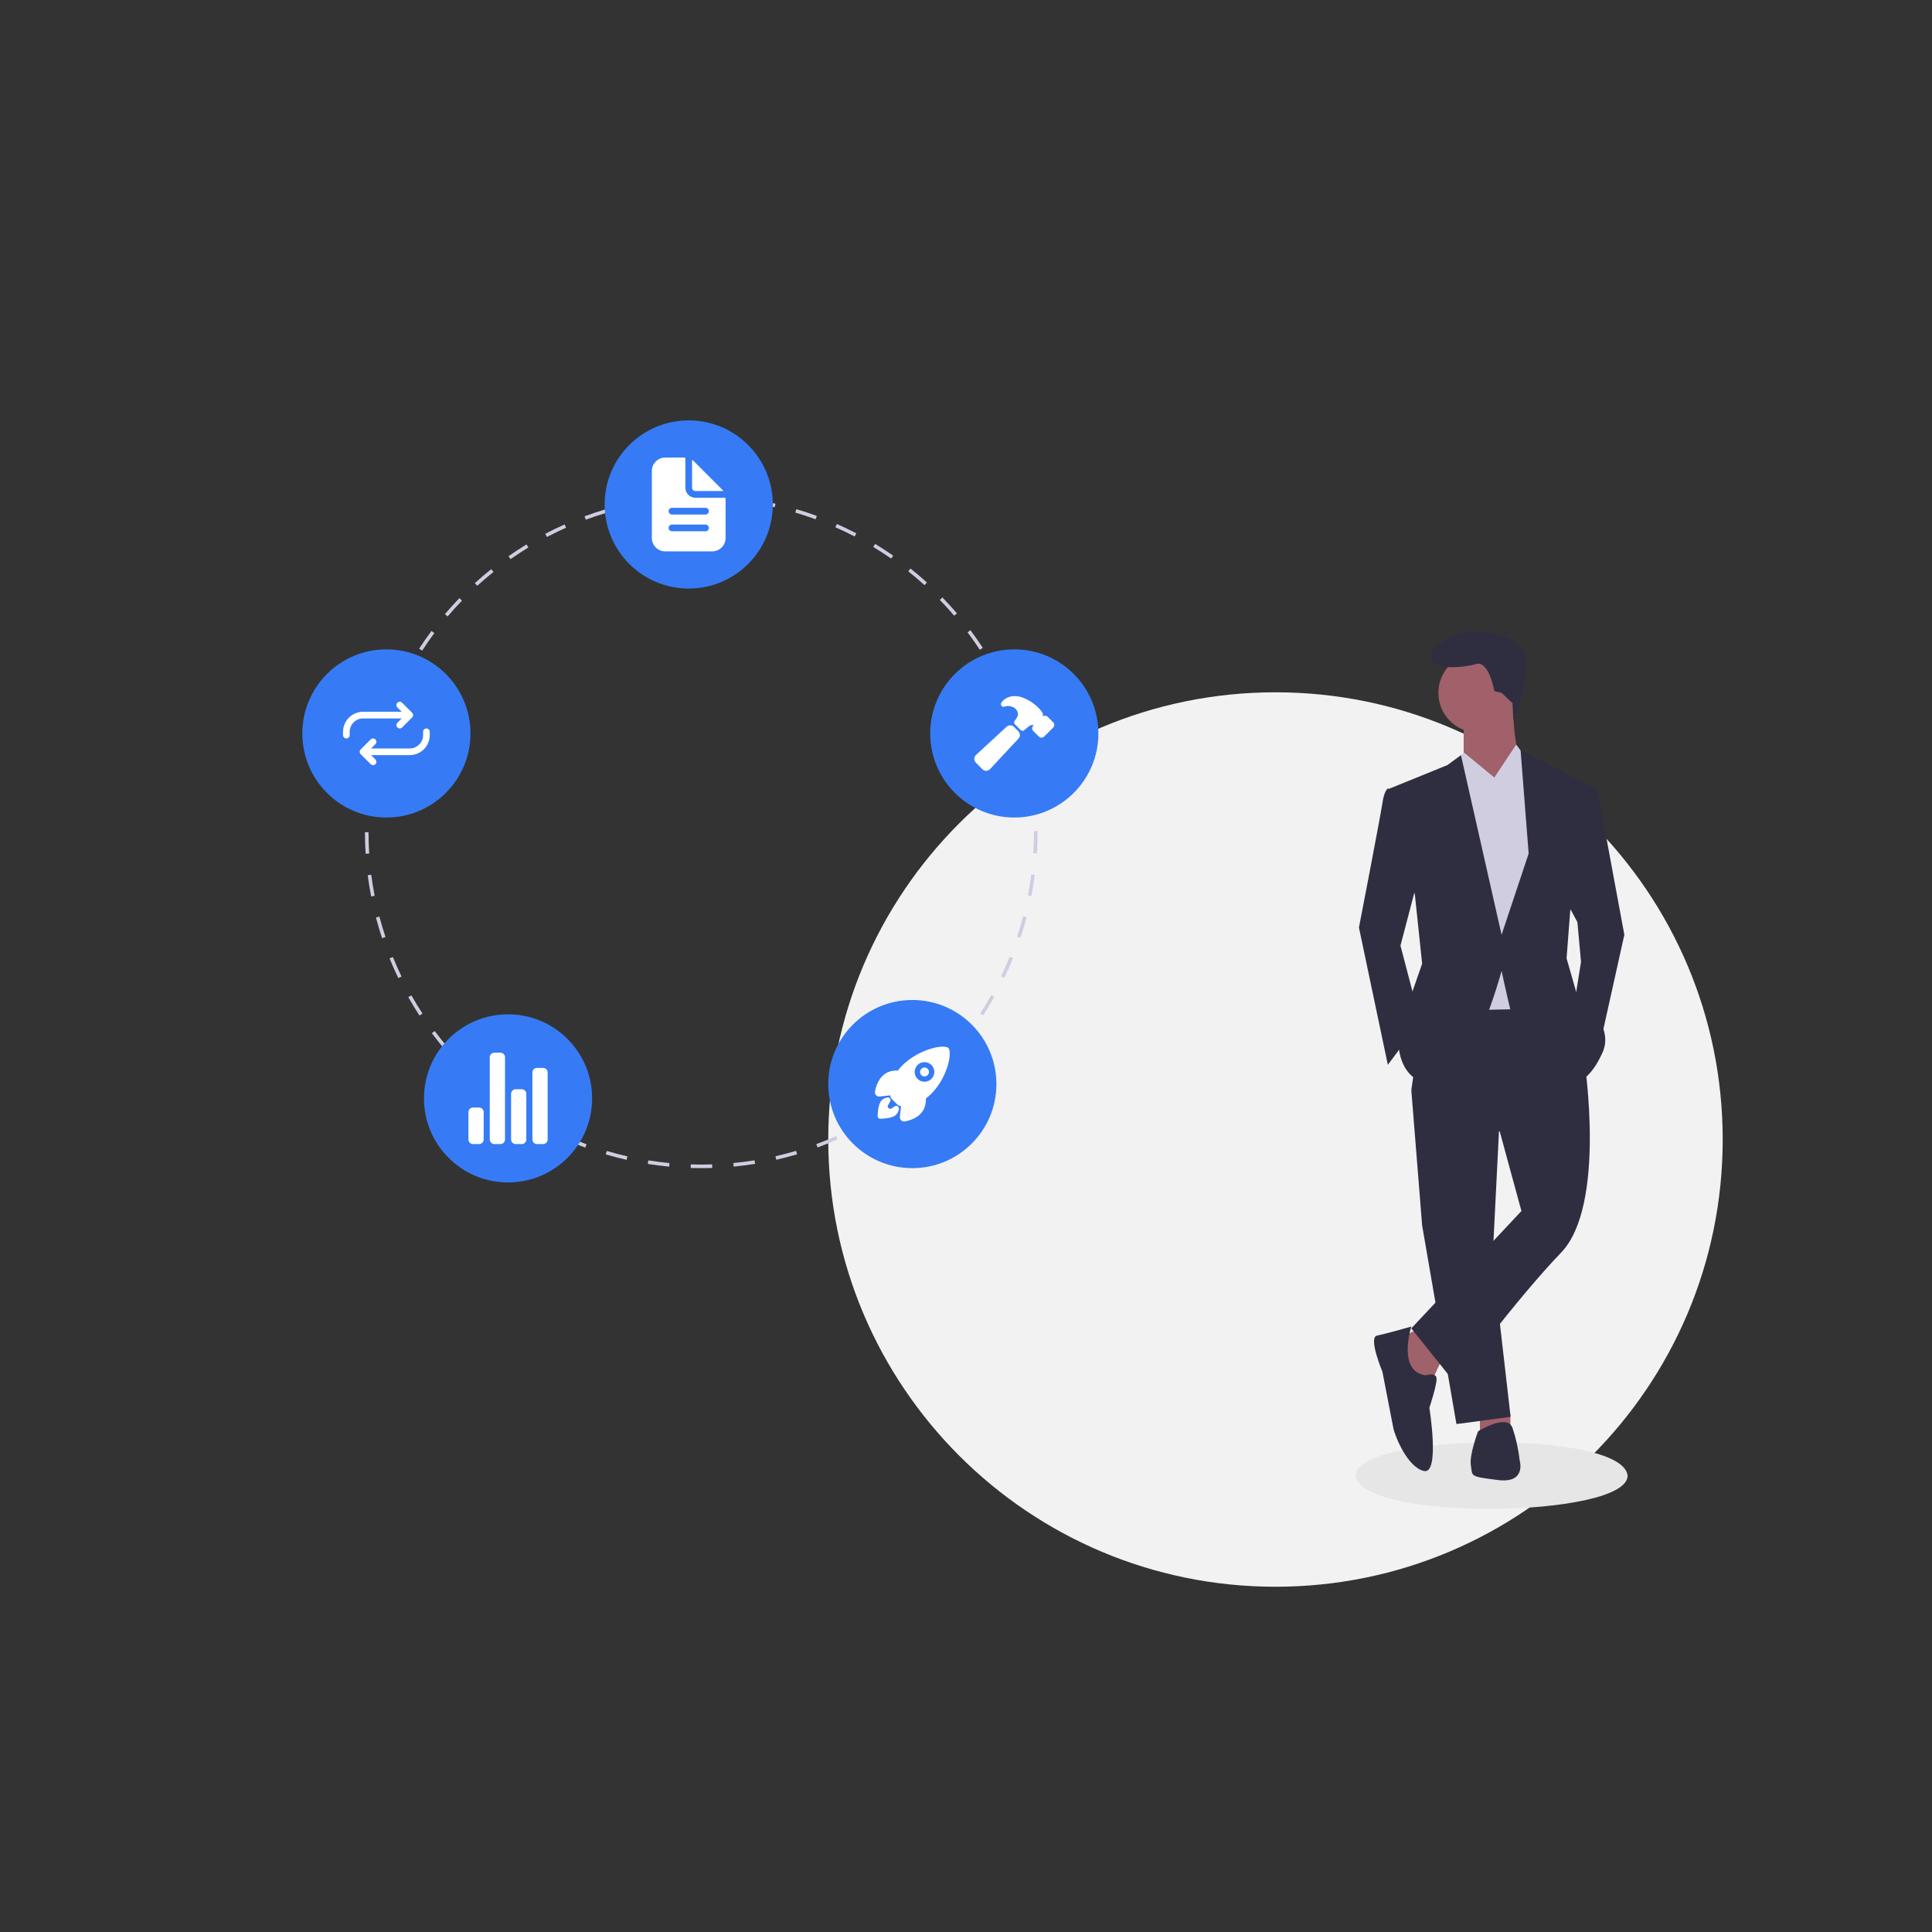 <svg width="1080" height="1080" viewBox="0 0 1080 1080" fill="none" xmlns="http://www.w3.org/2000/svg">
<rect x="0" y="0" width="1080" height="1080" fill="#333333" stroke="none"/>
<g id="hero">
<path id="Vector" d="M713 887C851.071 887 963 775.071 963 637C963 498.929 851.071 387 713 387C574.929 387 463 498.929 463 637C463 775.071 574.929 887 713 887Z" fill="#F2F2F2"/>
<g id="man">
<path id="Vector_2" d="M909.84 824.863C910.066 848.568 760.686 850.741 757.841 824.864C757.614 801.161 906.995 798.988 909.84 824.863Z" fill="#E6E6E6"/>
<path id="Vector_3" d="M792.966 742.569L781.864 748.624L788.929 771.837L800.03 772.846L806.086 759.726L792.966 742.569Z" fill="#A0616A"/>
<path id="Vector_4" d="M827.28 788.994V800.095L844.437 799.086L844.198 789.943L827.28 788.994Z" fill="#A0616A"/>
<path id="Vector_5" d="M788.929 609.348L794.984 685.042L814.16 796.058L844.437 792.021L834.345 704.217L838.382 623.478L788.929 609.348Z" fill="#2F2E41"/>
<path id="Vector_6" d="M869.668 552.831L797.003 553.84L788.929 609.349L838.382 632.561L850.493 676.968L788.929 742.569L813.151 772.846C813.151 772.846 847.465 726.421 872.696 700.181C897.927 673.94 885.816 594.21 885.816 594.21L869.668 552.831Z" fill="#2F2E41"/>
<path id="Vector_7" d="M826.271 409.518C838.533 409.518 848.474 399.577 848.474 387.315C848.474 375.052 838.533 365.111 826.271 365.111C814.008 365.111 804.067 375.052 804.067 387.315C804.067 399.577 814.008 409.518 826.271 409.518Z" fill="#A0616A"/>
<path id="Vector_8" d="M818.197 402.454V424.657L833.335 448.879C833.335 448.879 856.548 431.722 851.502 427.685C846.456 423.648 845.446 392.361 845.446 392.361L818.197 402.454Z" fill="#A0616A"/>
<path id="Vector_9" d="M818.197 420.62L803.058 438.786L809.114 564.941L856.548 563.932L864.622 453.925L854.53 425.666L847.607 416.247L835.354 434.749L818.197 420.62Z" fill="#D0CDE1"/>
<path id="Vector_10" d="M793.975 486.221L782.873 528.609L793.975 570.997L775.809 595.219L759.661 518.517C759.661 518.517 771.772 455.943 772.781 448.879C773.79 441.814 775.809 440.805 775.809 440.805L783.883 441.814L793.975 486.221Z" fill="#2F2E41"/>
<path id="Vector_11" d="M874.714 502.368L881.779 515.489L883.798 537.692L879.761 562.923L893.89 586.136L908.019 522.553L892.881 440.804H886.825L874.714 502.368Z" fill="#2F2E41"/>
<path id="Vector_12" d="M788.929 741.56C788.929 741.56 774.799 745.597 769.753 746.606C764.707 747.615 772.781 766.791 772.781 766.791C772.781 766.791 777.827 793.031 778.836 798.077C779.845 803.123 786.91 820.281 795.993 822.299C805.077 824.318 799.021 786.976 799.021 786.976C799.021 786.976 803.058 774.865 803.058 770.828C803.058 766.791 797.003 768.809 797.003 768.809C780.855 766.791 788.929 741.56 788.929 741.56Z" fill="#2F2E41"/>
<path id="Vector_13" d="M822.234 819.271C823.243 825.327 821.225 825.327 837.373 827.345C853.521 829.364 849.484 816.243 849.484 816.243C848.809 810.058 847.455 803.966 845.447 798.077C842.419 790.003 826.271 800.096 826.271 800.096C826.271 800.096 821.225 813.216 822.234 819.271Z" fill="#2F2E41"/>
<path id="Vector_14" d="M845.473 393.066L845.999 402.042C845.999 402.042 852.511 387.315 853.52 372.176C854.529 357.038 837.372 354.01 827.28 353.001C817.187 351.991 800.03 359.056 800.03 367.13C800.03 375.204 818.197 373.186 825.261 371.167C832.326 369.149 835.354 386.306 835.354 386.306L839.391 387.315L845.473 393.066Z" fill="#2F2E41"/>
<path id="Vector_15" d="M812.24 427.767L818.197 420.62L835.354 434.749L818.197 446.86L812.24 427.767Z" fill="#D0CDE1"/>
<path id="Vector_16" d="M854.53 425.666L847.465 416.583L835.354 434.749L850.493 445.851L854.53 425.666Z" fill="#D0CDE1"/>
<path id="Vector_17" d="M790.947 500.351L794.984 538.702L786.91 561.915L781.864 584.118C781.864 584.118 781.864 605.312 802.049 606.321C822.234 607.331 839.391 542.739 839.391 542.739C839.391 542.739 842.419 556.868 844.437 564.942C846.456 573.016 880.77 605.312 880.77 605.312C880.77 605.312 888.844 604.303 895.909 588.155C902.973 572.007 881.779 556.868 881.779 556.868L875.724 535.674L877.742 509.434L891.872 440.805L849.988 419.107L854.53 477.138L839.391 522.554L816.683 422.134L809.114 427.685L776.818 440.805L790.947 500.351Z" fill="#2F2E41"/>
</g>
<path id="circle" d="M392.084 653C390.089 652.985 388.07 652.971 386.088 652.91L386.149 650.911C388.111 650.971 390.118 650.998 392.085 651C394.061 651 396.075 650.968 398.072 650.904L398.137 652.902C396.117 652.967 394.082 653 392.084 653ZM374.065 652.156C370.084 651.779 366.063 651.268 362.115 650.638L362.43 648.664C366.337 649.287 370.315 649.792 374.254 650.165L374.065 652.156ZM410.158 652.134L409.967 650.144C413.905 649.767 417.883 649.256 421.789 648.627L422.107 650.602C418.159 651.238 414.138 651.753 410.158 652.134H410.158ZM350.285 648.356C346.387 647.472 342.464 646.449 338.627 645.315L339.194 643.397C342.99 644.519 346.871 645.531 350.728 646.405L350.285 648.356ZM433.934 648.306L433.489 646.357C437.355 645.475 441.234 644.458 445.019 643.334L445.588 645.252C441.763 646.388 437.841 647.415 433.934 648.306H433.934ZM327.189 641.53C323.427 640.148 319.663 638.626 316.002 637.006L316.812 635.178C320.433 636.78 324.156 638.286 327.878 639.653L327.189 641.53ZM457.022 641.452L456.33 639.575C460.029 638.212 463.739 636.707 467.358 635.102L468.17 636.93C464.511 638.553 460.76 640.075 457.022 641.452H457.022ZM305.134 631.772C301.594 629.924 298.059 627.932 294.628 625.852L295.665 624.141C299.06 626.201 302.557 628.17 306.06 629.998L305.134 631.772ZM479.007 631.699L478.081 629.926C481.575 628.099 485.065 626.129 488.45 624.072L489.489 625.781C486.066 627.861 482.54 629.851 479.007 631.699H479.007ZM284.525 619.272C281.247 616.984 277.997 614.557 274.866 612.061L276.113 610.497C279.211 612.967 282.426 615.368 285.67 617.631L284.525 619.272ZM499.575 619.201L498.429 617.562C501.672 615.295 504.883 612.895 507.973 610.427L509.221 611.99C506.098 614.484 502.853 616.91 499.575 619.201V619.201ZM265.688 604.248C262.724 601.557 259.81 598.738 257.028 595.87L258.464 594.477C261.216 597.315 264.1 600.104 267.033 602.767L265.688 604.248ZM518.39 604.178L517.044 602.698C519.97 600.04 522.851 597.249 525.607 594.405L527.043 595.795C524.258 598.671 521.346 601.492 518.39 604.178V604.178ZM248.921 586.959C246.326 583.916 243.795 580.751 241.399 577.552L243 576.353C245.371 579.519 247.874 582.651 250.442 585.661L248.921 586.959ZM535.148 586.876L533.627 585.58C536.194 582.567 538.698 579.431 541.068 576.261L542.67 577.458C540.274 580.663 537.744 583.831 535.148 586.876V586.876ZM234.495 567.685C232.307 564.334 230.201 560.874 228.236 557.401L229.978 556.416C231.921 559.853 234.004 563.277 236.169 566.591L234.495 567.685ZM549.577 567.577L547.901 566.485C550.067 563.163 552.15 559.734 554.095 556.29L555.837 557.272C553.872 560.754 551.766 564.221 549.577 567.577V567.577ZM222.651 546.739C220.911 543.139 219.267 539.44 217.765 535.743L219.618 534.991C221.104 538.647 222.73 542.307 224.452 545.868L222.651 546.739ZM561.424 546.582L559.623 545.713C561.344 542.147 562.971 538.477 564.459 534.803L566.313 535.553C564.809 539.267 563.164 542.978 561.424 546.582V546.582ZM213.59 524.441C212.325 520.642 211.169 516.756 210.155 512.891L212.089 512.383C213.093 516.206 214.236 520.051 215.488 523.808L213.59 524.441ZM570.48 524.229L568.581 523.6C569.825 519.847 570.965 516.001 571.966 512.17L573.901 512.676C572.889 516.549 571.737 520.436 570.48 524.229V524.229ZM207.472 501.147C206.708 497.223 206.061 493.222 205.55 489.254L207.533 488.998C208.039 492.924 208.679 496.882 209.435 500.764L207.472 501.147ZM576.57 500.927L574.607 500.548C575.357 496.667 575.993 492.707 576.494 488.779L578.479 489.033C577.972 493.003 577.329 497.005 576.57 500.927V500.927ZM204.394 477.264C204.137 473.278 204.005 469.226 204 465.221L206 465.219C206.005 469.182 206.136 473.191 206.39 477.135L204.394 477.264ZM579.621 477.04L577.625 476.914C577.874 472.973 578 468.964 578 465L577.999 464.562H579.999L580 464.994C580 469.006 579.872 473.057 579.621 477.04ZM206.362 453.305L204.366 453.182C204.614 449.188 204.993 445.153 205.494 441.188L207.478 441.438C206.982 445.362 206.607 449.354 206.362 453.305ZM577.598 452.649C577.338 448.696 576.948 444.705 576.439 440.787L578.422 440.529C578.937 444.489 579.331 448.522 579.594 452.518L577.598 452.649ZM209.351 429.668L207.387 429.29C208.142 425.365 209.035 421.412 210.042 417.539L211.978 418.042C210.981 421.873 210.098 425.785 209.351 429.668ZM574.523 429.023C573.761 425.138 572.862 421.229 571.855 417.407L573.788 416.897C574.808 420.761 575.715 424.711 576.485 428.639L574.523 429.023ZM215.35 406.61L213.45 405.983C214.706 402.183 216.103 398.371 217.604 394.652L219.459 395.401C217.974 399.08 216.591 402.851 215.35 406.61ZM568.444 405.986C567.189 402.232 565.795 398.472 564.302 394.81L566.153 394.055C567.663 397.757 569.072 401.558 570.341 405.352L568.444 405.986ZM224.283 384.483L222.48 383.616C224.215 380.01 226.091 376.411 228.056 372.921L229.799 373.902C227.855 377.355 226 380.915 224.283 384.483ZM559.455 383.938C557.732 380.387 555.87 376.84 553.917 373.396L555.657 372.41C557.631 375.89 559.514 379.475 561.254 383.066L559.455 383.938ZM235.98 363.699L234.304 362.608C236.485 359.255 238.805 355.928 241.198 352.718L242.802 353.914C240.434 357.089 238.138 360.381 235.98 363.699ZM547.713 363.228C545.549 359.923 543.247 356.641 540.87 353.474L542.47 352.274C544.872 355.475 547.199 358.792 549.387 362.132L547.713 363.228ZM250.232 344.587L248.709 343.292C251.299 340.245 254.022 337.241 256.803 334.364L258.241 335.754C255.49 338.6 252.796 341.572 250.232 344.587ZM533.417 344.175C530.846 341.168 528.143 338.205 525.385 335.367L526.818 333.974C529.606 336.841 532.338 339.836 534.937 342.875L533.417 344.175ZM266.794 327.45L265.448 325.971C268.407 323.275 271.489 320.643 274.607 318.148L275.857 319.709C272.772 322.178 269.723 324.783 266.794 327.45V327.45ZM516.806 327.087C513.873 324.432 510.815 321.835 507.716 319.37L508.962 317.804C512.094 320.297 515.185 322.921 518.147 325.604L516.806 327.087ZM285.393 312.563L284.246 310.926C287.518 308.632 290.909 306.415 294.323 304.335L295.364 306.043C291.986 308.101 288.631 310.295 285.393 312.563ZM498.151 312.245C494.896 309.979 491.53 307.792 488.149 305.746L489.184 304.035C492.602 306.103 496.004 308.313 499.294 310.603L498.151 312.245ZM305.727 300.176L304.798 298.404C308.334 296.55 311.979 294.785 315.629 293.16L316.443 294.987C312.831 296.595 309.226 298.341 305.727 300.176ZM477.747 299.901C474.235 298.073 470.616 296.335 466.989 294.736L467.797 292.906C471.462 294.522 475.121 296.279 478.671 298.127L477.747 299.901ZM327.466 290.5L326.771 288.624C330.521 287.237 334.367 285.954 338.201 284.811L338.772 286.728C334.979 287.858 331.175 289.128 327.466 290.5H327.466ZM455.918 290.273C452.2 288.914 448.392 287.658 444.598 286.541L445.162 284.622C448.997 285.751 452.847 287.02 456.605 288.395L455.918 290.273ZM350.298 283.693L349.852 281.744C353.743 280.852 357.721 280.076 361.675 279.434L361.996 281.408C358.083 282.043 354.147 282.811 350.298 283.693ZM433.061 283.548C429.204 282.679 425.266 281.924 421.355 281.304L421.668 279.328C425.621 279.955 429.602 280.718 433.5 281.597L433.061 283.548ZM373.816 279.877L373.623 277.887C377.593 277.502 381.638 277.239 385.643 277.105L385.709 279.104C381.746 279.236 377.745 279.497 373.816 279.877V279.877ZM409.529 279.815C405.594 279.448 401.591 279.202 397.633 279.084L397.692 277.085C401.693 277.204 405.738 277.453 409.715 277.824L409.529 279.815Z" fill="#D0CDE1"/>
<g id="circle_file">
<path id="Vector_18" d="M385 329C410.957 329 432 307.957 432 282C432 256.043 410.957 235 385 235C359.043 235 338 256.043 338 282C338 307.957 359.043 329 385 329Z" fill="#367BF5"/>
<path id="Vector_19" d="M405.141 278.253H388.747C387.256 278.253 385.827 277.66 384.773 276.606C383.719 275.552 383.126 274.122 383.126 272.632V256.238C383.126 256.176 383.114 256.115 383.091 256.059C383.067 256.002 383.033 255.95 382.989 255.907C382.946 255.863 382.894 255.829 382.837 255.805C382.78 255.782 382.72 255.77 382.658 255.77H371.885C369.897 255.77 367.991 256.559 366.586 257.965C365.18 259.37 364.391 261.276 364.391 263.264V300.735C364.391 302.723 365.18 304.629 366.586 306.035C367.991 307.44 369.897 308.23 371.885 308.23H398.115C400.103 308.23 402.009 307.44 403.414 306.035C404.82 304.629 405.609 302.723 405.609 300.735V278.721C405.609 278.659 405.597 278.598 405.574 278.542C405.55 278.485 405.516 278.433 405.472 278.39C405.429 278.346 405.377 278.312 405.32 278.288C405.263 278.265 405.203 278.252 405.141 278.253V278.253ZM394.368 296.988H375.632C375.135 296.988 374.659 296.791 374.307 296.44C373.956 296.088 373.759 295.612 373.759 295.115C373.759 294.618 373.956 294.141 374.307 293.79C374.659 293.439 375.135 293.241 375.632 293.241H394.368C394.865 293.241 395.341 293.439 395.693 293.79C396.044 294.141 396.241 294.618 396.241 295.115C396.241 295.612 396.044 296.088 395.693 296.44C395.341 296.791 394.865 296.988 394.368 296.988ZM394.368 287.62H375.632C375.135 287.62 374.659 287.423 374.307 287.072C373.956 286.72 373.759 286.244 373.759 285.747C373.759 285.25 373.956 284.773 374.307 284.422C374.659 284.071 375.135 283.873 375.632 283.873H394.368C394.865 283.873 395.341 284.071 395.693 284.422C396.044 284.773 396.241 285.25 396.241 285.747C396.241 286.244 396.044 286.72 395.693 287.072C395.341 287.423 394.865 287.62 394.368 287.62Z" fill="white"/>
<path id="Vector_20" d="M404.113 274.106L387.273 257.266C387.24 257.234 387.198 257.212 387.153 257.203C387.108 257.194 387.061 257.198 387.018 257.216C386.976 257.234 386.939 257.264 386.913 257.302C386.888 257.34 386.874 257.385 386.873 257.431V272.632C386.873 273.129 387.071 273.606 387.422 273.957C387.774 274.308 388.25 274.506 388.747 274.506H403.948C403.994 274.505 404.039 274.492 404.077 274.466C404.116 274.44 404.145 274.404 404.163 274.361C404.181 274.318 404.185 274.271 404.176 274.226C404.167 274.181 404.145 274.139 404.113 274.106L404.113 274.106Z" fill="white"/>
</g>
<g id="circle_hammer">
    <path id="Vector_30" d="M567 457C592.957 457 614 435.957 614 410C614 384.043 592.957 363 567 363C541.043 363 520 384.043 520 410C520 435.957 541.043 457 567 457Z" fill="#367BF5"/>
    <path id="Vector_31" d="M569.251 408.769L566.819 406.335C566.261 405.778 565.506 405.464 564.718 405.462C563.93 405.46 563.173 405.77 562.612 406.324L545.698 421.935C545.077 422.484 544.697 423.256 544.64 424.083C544.622 424.494 544.689 424.904 544.837 425.288C544.984 425.672 545.21 426.021 545.498 426.314L549.132 429.988L549.139 429.995C549.7 430.554 550.46 430.87 551.253 430.872H551.363C551.774 430.849 552.176 430.745 552.546 430.567C552.917 430.388 553.248 430.138 553.522 429.832L569.241 412.994C569.803 412.437 570.12 411.68 570.124 410.889C570.127 410.099 569.816 409.339 569.259 408.777L569.251 408.769Z" fill="white"/>
    <path id="Vector_32" d="M588.804 403.85L588.775 403.821L585.582 400.66C585.395 400.474 585.173 400.326 584.928 400.226C584.684 400.126 584.422 400.075 584.158 400.077C583.73 400.077 583.313 400.212 582.966 400.463C582.966 400.423 582.972 400.384 582.975 400.349C583.104 399.533 582.931 398.698 582.49 397.999C581.787 397.051 581.014 396.156 580.179 395.321L580.172 395.314C577.838 393.074 575.094 391.304 572.092 390.101C570.522 389.457 568.842 389.126 567.146 389.127C564.95 389.108 562.816 389.855 561.112 391.241C560.627 391.704 560.185 392.21 559.791 392.752C559.603 393.012 559.503 393.326 559.507 393.647C559.512 393.968 559.62 394.279 559.815 394.534C560.01 394.788 560.282 394.973 560.591 395.061C560.9 395.149 561.229 395.134 561.529 395.02C561.79 394.922 562.057 394.841 562.328 394.775C562.893 394.656 563.472 394.62 564.047 394.668C565.24 394.792 566.383 395.212 567.373 395.888C567.928 396.355 568.37 396.943 568.664 397.606C568.959 398.269 569.099 398.991 569.074 399.716C568.661 400.895 568.028 401.985 567.211 402.929C566.993 403.216 566.886 403.573 566.911 403.933C566.936 404.293 567.09 404.631 567.346 404.886L570.552 408.092C570.822 408.362 571.184 408.519 571.566 408.53C571.947 408.54 572.318 408.404 572.602 408.15C573.509 407.34 574.89 406.12 575.372 405.82C575.785 405.544 576.252 405.36 576.742 405.28C577.107 405.244 577.474 405.322 577.794 405.502C577.796 405.518 577.794 405.534 577.789 405.549C577.784 405.564 577.776 405.578 577.765 405.59L577.596 405.752L577.568 405.778C577.191 406.153 576.979 406.663 576.978 407.194C576.977 407.726 577.187 408.237 577.562 408.613L577.572 408.623L580.765 411.783C580.952 411.969 581.174 412.117 581.418 412.217C581.663 412.317 581.924 412.367 582.188 412.365C582.718 412.366 583.228 412.159 583.607 411.788L588.778 406.68C588.796 406.662 588.813 406.643 588.83 406.625C589.177 406.244 589.367 405.747 589.362 405.232C589.358 404.717 589.158 404.224 588.804 403.85Z" fill="white"/>
</g>
<g id="circle_rocket">
<path id="Vector_21" d="M510 653C535.957 653 557 631.957 557 606C557 580.043 535.957 559 510 559C484.043 559 463 580.043 463 606C463 631.957 484.043 653 510 653Z" fill="#367BF5"/>
<path id="Vector_22" d="M516.798 596.741C516.222 596.742 515.663 596.942 515.218 597.307C514.773 597.673 514.468 598.182 514.356 598.747C514.244 599.313 514.331 599.899 514.603 600.407C514.875 600.915 515.315 601.313 515.847 601.534C516.38 601.754 516.972 601.783 517.523 601.615C518.075 601.448 518.551 601.094 518.871 600.615C519.191 600.136 519.335 599.56 519.278 598.987C519.221 598.413 518.968 597.877 518.56 597.47C518.328 597.239 518.054 597.055 517.752 596.93C517.449 596.805 517.125 596.741 516.798 596.741Z" fill="white"/>
<path id="Vector_23" d="M530.665 586.781V586.773C530.586 586.427 530.412 586.11 530.163 585.857C529.913 585.605 529.598 585.428 529.253 585.345C526.472 584.666 522.097 585.39 517.249 587.331C512.587 589.143 508.321 591.844 504.69 595.284C503.698 596.27 502.776 597.325 501.932 598.441C500.067 598.312 498.197 598.612 496.466 599.319C491.077 601.69 489.538 607.759 489.129 610.251C489.069 610.605 489.093 610.968 489.197 611.311C489.3 611.655 489.482 611.97 489.728 612.232C489.973 612.494 490.276 612.695 490.612 612.821C490.948 612.947 491.309 612.994 491.666 612.957H491.678L497.681 612.302C497.688 612.379 497.697 612.449 497.703 612.513C497.78 613.244 498.107 613.927 498.627 614.447L501.557 617.378C502.075 617.899 502.758 618.226 503.489 618.303L503.69 618.324L503.037 624.319V624.332C503.005 624.636 503.034 624.944 503.122 625.238C503.209 625.532 503.354 625.805 503.547 626.043C503.74 626.281 503.978 626.478 504.248 626.624C504.517 626.769 504.813 626.861 505.117 626.892C505.189 626.9 505.261 626.904 505.333 626.904C505.463 626.905 505.593 626.894 505.721 626.873C508.226 626.47 514.292 624.949 516.657 619.532C517.358 617.807 517.66 615.945 517.539 614.087C518.66 613.245 519.719 612.323 520.708 611.33C524.145 607.732 526.849 603.5 528.669 598.869C530.6 594.076 531.327 589.668 530.665 586.781ZM520.674 603.101C519.907 603.869 518.93 604.392 517.867 604.604C516.803 604.816 515.7 604.708 514.697 604.293C513.695 603.879 512.838 603.176 512.235 602.275C511.632 601.373 511.31 600.313 511.309 599.228C511.309 598.143 511.63 597.083 512.232 596.18C512.834 595.278 513.69 594.575 514.692 594.159C515.694 593.744 516.797 593.634 517.861 593.845C518.925 594.056 519.902 594.578 520.67 595.345L520.674 595.349C521.702 596.362 522.286 597.741 522.297 599.184C522.307 600.627 521.745 602.015 520.732 603.043L520.674 603.101Z" fill="white"/>
<path id="Vector_24" d="M501.221 618.173C500.86 618.128 500.495 618.217 500.194 618.422C499.598 618.83 498.999 619.233 498.394 619.626C498.131 619.795 497.82 619.871 497.509 619.841C497.198 619.812 496.906 619.679 496.68 619.463C496.454 619.248 496.307 618.963 496.262 618.654C496.218 618.345 496.278 618.03 496.434 617.76L497.568 615.8C497.73 615.563 497.82 615.284 497.828 614.997C497.836 614.709 497.76 614.426 497.611 614.181C497.462 613.936 497.245 613.738 496.986 613.613C496.728 613.488 496.438 613.44 496.153 613.475C494.895 613.634 493.725 614.207 492.828 615.105C492.487 615.447 491.448 616.487 490.889 620.448C490.73 621.586 490.63 622.731 490.588 623.88C490.583 624.076 490.617 624.271 490.687 624.454C490.758 624.637 490.864 624.804 490.999 624.946C491.134 625.089 491.295 625.203 491.475 625.282C491.654 625.362 491.847 625.406 492.043 625.411C492.056 625.411 492.069 625.411 492.082 625.411H492.119C493.268 625.37 494.414 625.271 495.553 625.113C499.517 624.553 500.556 623.513 500.898 623.171C501.799 622.274 502.371 621.099 502.521 619.836C502.569 619.443 502.459 619.047 502.215 618.735C501.971 618.424 501.614 618.221 501.221 618.173V618.173Z" fill="white"/>
</g>
<g id="circle_stats">
<path id="Vector_25" d="M284 661C309.957 661 331 639.957 331 614C331 588.043 309.957 567 284 567C258.043 567 237 588.043 237 614C237 639.957 258.043 661 284 661Z" fill="#367BF5"/>
<path id="Vector_26" d="M267.825 639.54H264.419C263.742 639.54 263.092 639.271 262.613 638.792C262.134 638.313 261.865 637.664 261.865 636.986V621.662C261.865 620.985 262.134 620.335 262.613 619.856C263.092 619.377 263.742 619.108 264.419 619.108H267.825C268.502 619.108 269.152 619.377 269.63 619.856C270.109 620.335 270.379 620.985 270.379 621.662V636.986C270.379 637.664 270.109 638.313 269.63 638.792C269.152 639.271 268.502 639.54 267.825 639.54V639.54Z" fill="white"/>
<path id="Vector_27" d="M291.662 639.539H288.257C287.579 639.539 286.93 639.27 286.451 638.791C285.972 638.312 285.703 637.663 285.703 636.985V611.446C285.703 610.768 285.972 610.119 286.451 609.64C286.93 609.161 287.579 608.892 288.257 608.892H291.662C292.339 608.892 292.989 609.161 293.468 609.64C293.947 610.119 294.216 610.768 294.216 611.446V636.985C294.216 637.663 293.947 638.312 293.468 638.791C292.989 639.27 292.339 639.539 291.662 639.539V639.539Z" fill="white"/>
<path id="Vector_28" d="M303.58 639.54H300.175C299.498 639.54 298.848 639.271 298.369 638.792C297.89 638.313 297.621 637.663 297.621 636.986V599.528C297.621 598.85 297.89 598.201 298.369 597.722C298.848 597.243 299.498 596.974 300.175 596.974H303.58C304.258 596.974 304.907 597.243 305.386 597.722C305.865 598.201 306.134 598.85 306.134 599.528V636.986C306.134 637.663 305.865 638.313 305.386 638.792C304.907 639.271 304.258 639.54 303.58 639.54V639.54Z" fill="white"/>
<path id="Vector_29" d="M279.743 639.54H276.338C275.661 639.54 275.011 639.27 274.532 638.792C274.053 638.313 273.784 637.663 273.784 636.986V591.014C273.784 590.336 274.053 589.687 274.532 589.208C275.011 588.729 275.661 588.46 276.338 588.46H279.743C280.421 588.46 281.07 588.729 281.549 589.208C282.028 589.687 282.297 590.336 282.297 591.014V636.986C282.297 637.321 282.231 637.653 282.103 637.963C281.975 638.273 281.787 638.554 281.549 638.792C281.312 639.029 281.031 639.217 280.721 639.345C280.411 639.474 280.079 639.54 279.743 639.54V639.54Z" fill="white"/>
</g>
<g id="circle_reverse">
<path id="Vector_33" d="M216 457C241.957 457 263 435.957 263 410C263 384.043 241.957 363 216 363C190.043 363 169 384.043 169 410C169 435.957 190.043 457 216 457Z" fill="#367BF5"/>
<path id="Vector_34" d="M193.613 412.799C193.368 412.799 193.126 412.751 192.899 412.657C192.673 412.563 192.467 412.426 192.294 412.252C192.121 412.079 191.983 411.874 191.89 411.647C191.796 411.421 191.748 411.178 191.748 410.933V409.068C191.762 406.104 192.945 403.267 195.04 401.171C197.135 399.075 199.972 397.89 202.936 397.874H227.194C227.689 397.874 228.163 398.071 228.513 398.421C228.863 398.77 229.059 399.245 229.059 399.74C229.059 400.234 228.863 400.709 228.513 401.059C228.163 401.409 227.689 401.605 227.194 401.605H202.941C200.965 401.617 199.073 402.408 197.675 403.806C196.278 405.204 195.489 407.097 195.479 409.073V410.933C195.479 411.178 195.431 411.421 195.337 411.647C195.243 411.873 195.106 412.079 194.932 412.252C194.759 412.426 194.553 412.563 194.327 412.657C194.101 412.751 193.858 412.799 193.613 412.799V412.799Z" fill="white"/>
<path id="Vector_35" d="M208.538 427.723C208.293 427.724 208.05 427.676 207.823 427.582C207.597 427.488 207.391 427.35 207.218 427.177L201.622 421.58C201.448 421.407 201.311 421.201 201.217 420.975C201.123 420.749 201.075 420.506 201.075 420.261C201.075 420.016 201.123 419.773 201.217 419.547C201.311 419.321 201.448 419.115 201.622 418.942L207.218 413.345C207.568 412.996 208.043 412.8 208.537 412.8C209.032 412.8 209.506 412.997 209.855 413.346C210.205 413.696 210.402 414.17 210.402 414.665C210.402 415.159 210.206 415.633 209.857 415.983L205.579 420.261L209.857 424.539C210.118 424.8 210.295 425.132 210.367 425.494C210.439 425.856 210.402 426.231 210.261 426.572C210.12 426.913 209.881 427.204 209.574 427.409C209.267 427.614 208.907 427.723 208.538 427.723Z" fill="white"/>
<path id="Vector_36" d="M223.462 407.202C223.093 407.202 222.733 407.093 222.426 406.888C222.119 406.683 221.88 406.391 221.739 406.05C221.598 405.71 221.561 405.335 221.633 404.973C221.705 404.611 221.882 404.278 222.143 404.017L226.421 399.74L222.143 395.462C221.793 395.112 221.597 394.638 221.597 394.143C221.597 393.648 221.793 393.174 222.143 392.824C222.493 392.474 222.967 392.277 223.462 392.277C223.957 392.277 224.432 392.474 224.781 392.824L230.378 398.421C230.551 398.594 230.689 398.8 230.783 399.026C230.876 399.252 230.925 399.495 230.925 399.74C230.925 399.985 230.876 400.227 230.783 400.454C230.689 400.68 230.551 400.886 230.378 401.059L224.781 406.656C224.608 406.829 224.403 406.967 224.176 407.061C223.95 407.154 223.707 407.202 223.462 407.202Z" fill="white"/>
<path id="Vector_37" d="M204.806 422.126C204.312 422.126 203.837 421.929 203.487 421.58C203.137 421.23 202.941 420.755 202.941 420.26C202.941 419.766 203.137 419.291 203.487 418.941C203.837 418.591 204.312 418.395 204.806 418.395H229.059C231.036 418.383 232.928 417.592 234.325 416.194C235.722 414.796 236.511 412.903 236.521 410.927V409.067C236.521 408.572 236.718 408.098 237.068 407.748C237.418 407.398 237.892 407.201 238.387 407.201C238.882 407.201 239.356 407.398 239.706 407.748C240.056 408.098 240.253 408.572 240.253 409.067V410.932C240.238 413.896 239.055 416.733 236.96 418.829C234.865 420.925 232.028 422.11 229.065 422.126L204.806 422.126Z" fill="white"/>
</g>
</g>
</svg>
